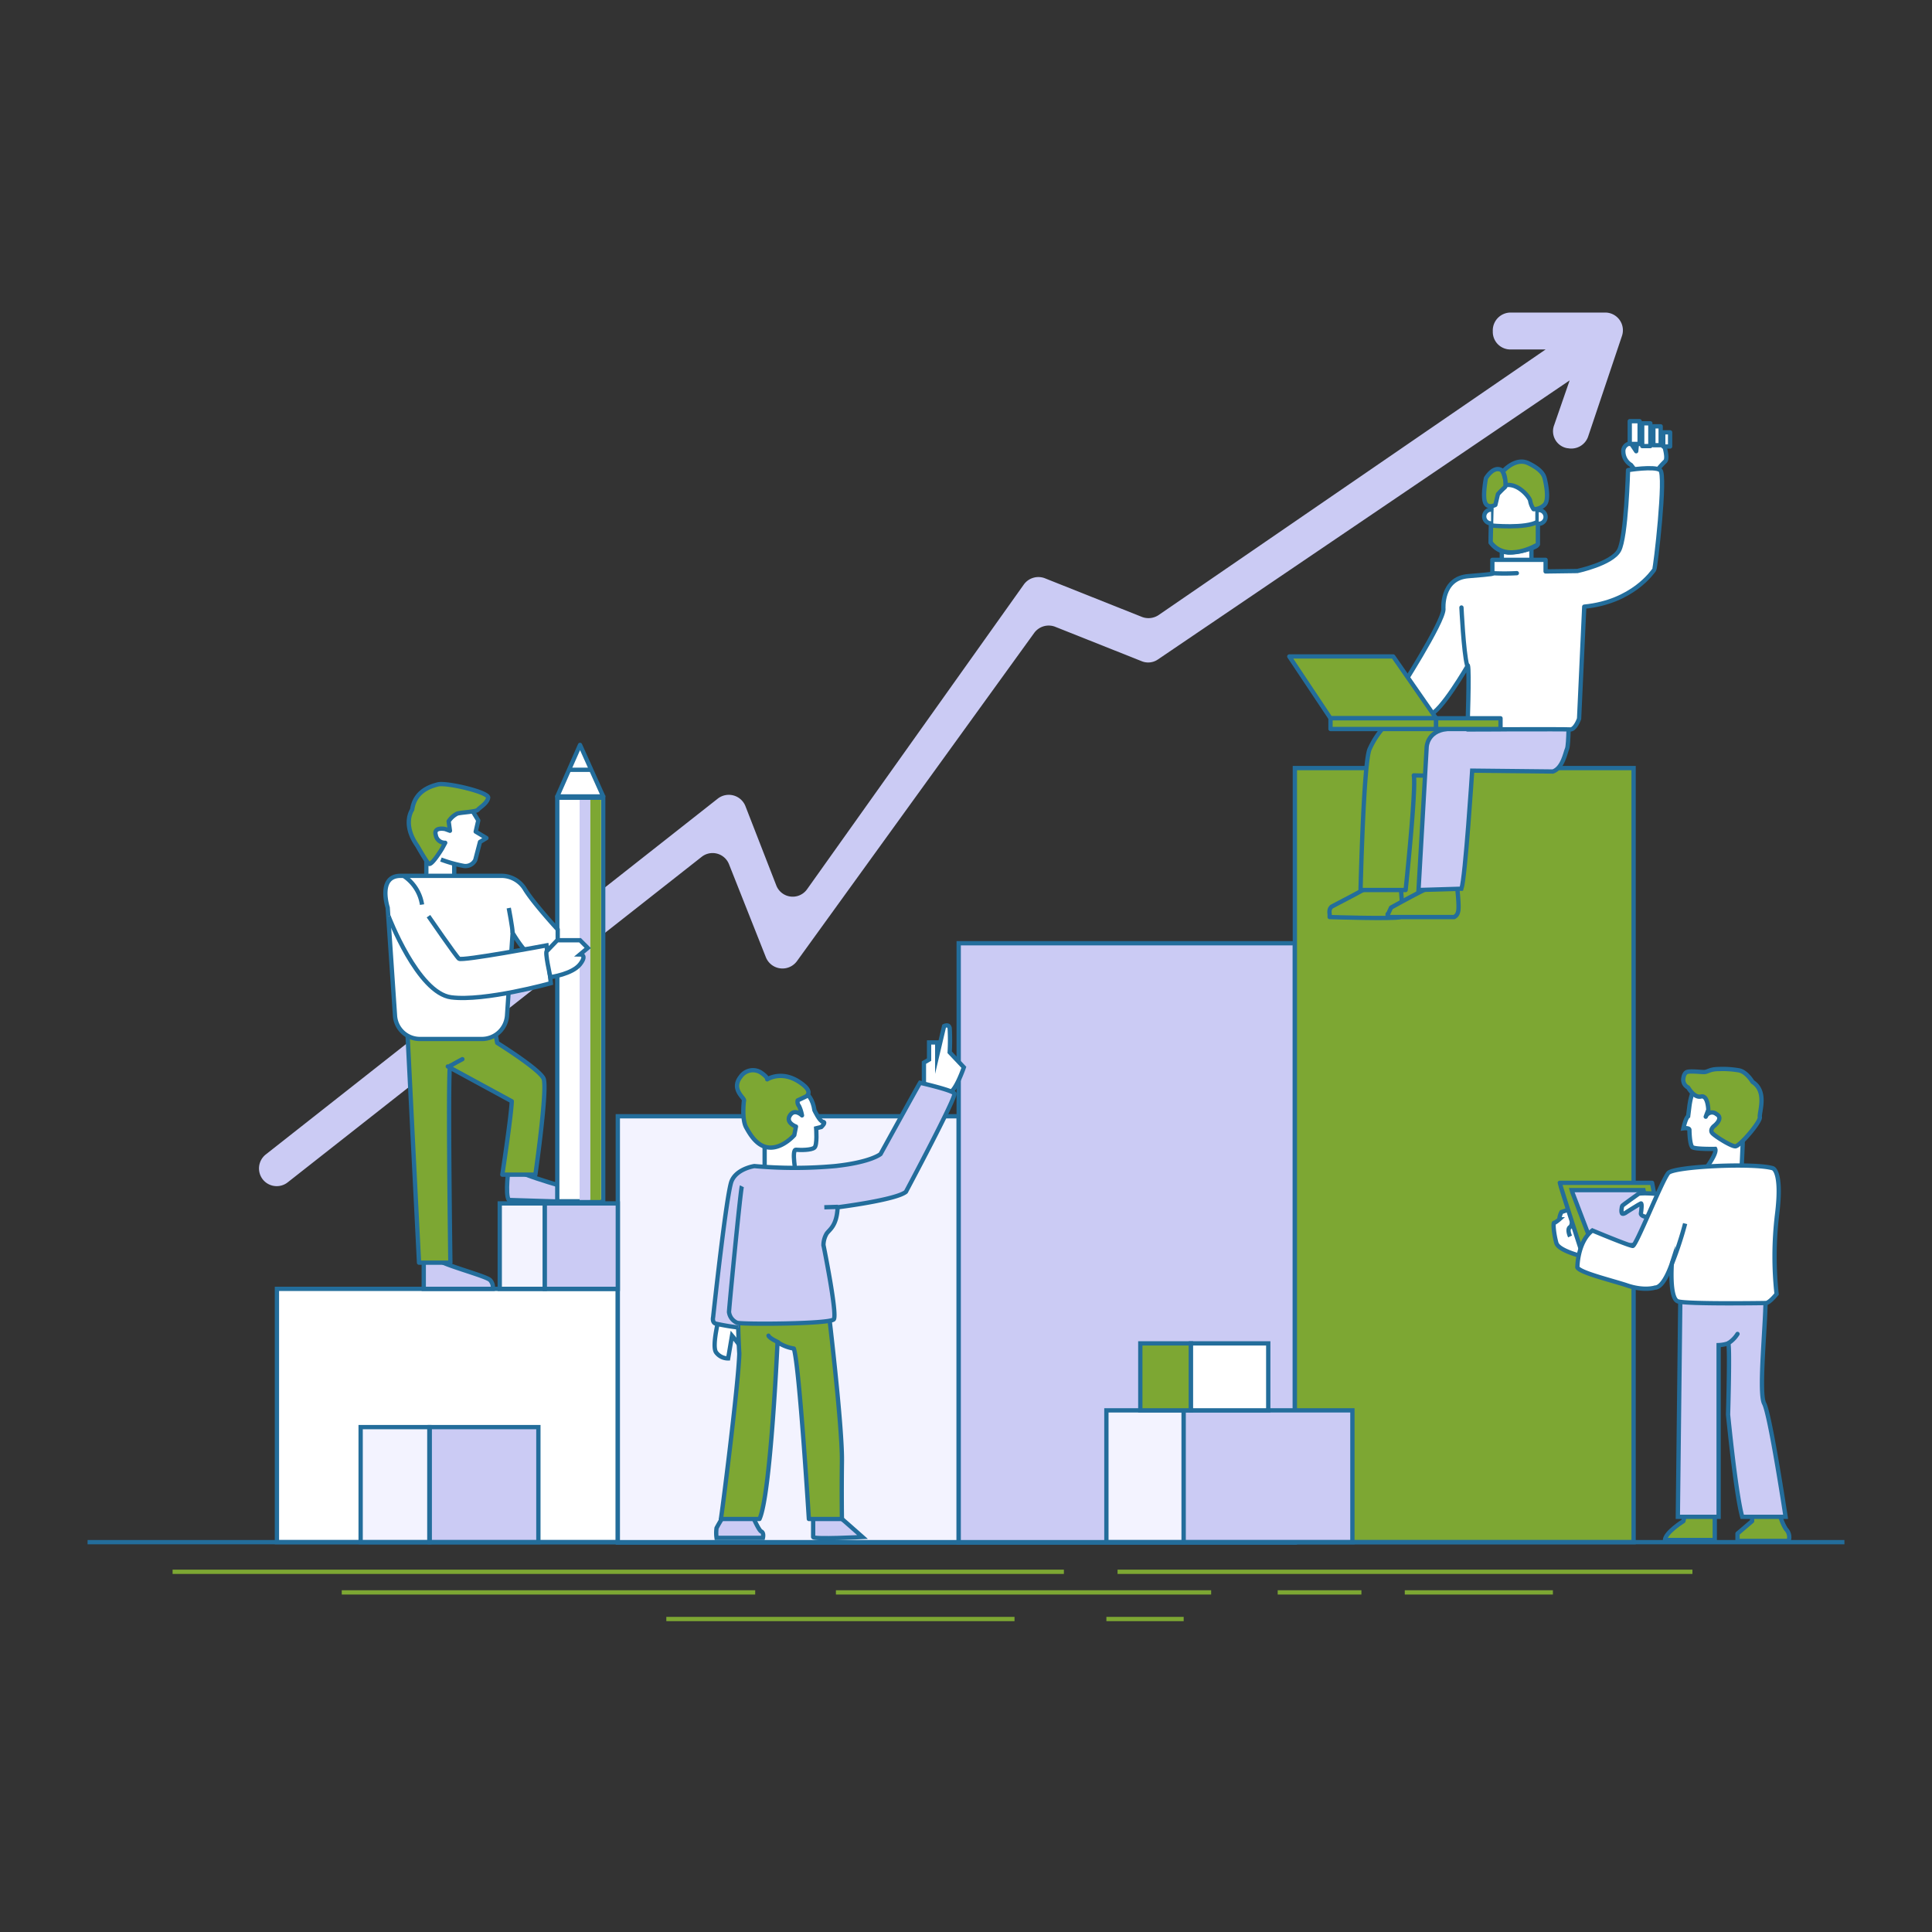 <svg id="Layer_1" data-name="Layer 1" xmlns="http://www.w3.org/2000/svg" viewBox="0 0 450 450"><rect x="0" y="0" width="450" height="450" fill="#333333" stroke="none"/><defs><style>.cls-1,.cls-10,.cls-11,.cls-9{fill:#fff;}.cls-1,.cls-11,.cls-12,.cls-13,.cls-14,.cls-15,.cls-2,.cls-3,.cls-4,.cls-5,.cls-8,.cls-9{stroke:#236d9b;}.cls-1,.cls-2,.cls-3,.cls-4,.cls-5,.cls-6{stroke-miterlimit:10;}.cls-2{fill:#f3f3ff;}.cls-3,.cls-7{fill:#cbcbf4;}.cls-12,.cls-16,.cls-4,.cls-8{fill:#7da733;}.cls-15,.cls-5,.cls-6{fill:none;}.cls-6{stroke:#7da733;}.cls-14,.cls-15,.cls-8,.cls-9{stroke-linecap:round;}.cls-11,.cls-12,.cls-13,.cls-14,.cls-15,.cls-8,.cls-9{stroke-linejoin:round;}.cls-13,.cls-14{fill:#6ebdff;}</style></defs><title>drawing-1-core</title><g id="Calque_3" data-name="Calque 3"><rect class="cls-1" x="64.5" y="300.2" width="79.4" height="59"/><rect class="cls-2" x="143.9" y="260" width="79.4" height="99.3"/><rect class="cls-2" x="84" y="332.4" width="16" height="26.8"/><rect class="cls-3" x="100.1" y="332.4" width="25.3" height="26.8"/><rect class="cls-2" x="116.4" y="280.3" width="10.5" height="19.9"/><rect class="cls-3" x="126.9" y="280.3" width="17" height="19.9"/><rect class="cls-3" x="223.3" y="219.7" width="78.3" height="139.6"/><rect class="cls-4" x="301.6" y="178.9" width="78.9" height="180.3"/><rect class="cls-2" x="257.7" y="328.5" width="18" height="30.7"/><rect class="cls-3" x="275.7" y="328.5" width="39.3" height="30.7"/><rect class="cls-4" x="265.6" y="312.9" width="11.8" height="15.6"/><rect class="cls-1" x="277.4" y="312.9" width="18" height="15.6"/><line class="cls-5" x1="20.4" y1="359.2" x2="429.6" y2="359.2"/><line class="cls-6" x1="40.2" y1="366.1" x2="247.8" y2="366.1"/><line class="cls-6" x1="260.3" y1="366.1" x2="394.2" y2="366.1"/><line class="cls-6" x1="79.6" y1="370.9" x2="175.9" y2="370.9"/><line class="cls-6" x1="194.7" y1="370.9" x2="282.1" y2="370.9"/><line class="cls-6" x1="297.6" y1="370.9" x2="317.1" y2="370.9"/><line class="cls-6" x1="155.2" y1="377.1" x2="236.3" y2="377.1"/><line class="cls-6" x1="257.7" y1="377.1" x2="275.7" y2="377.1"/><line class="cls-6" x1="327.2" y1="370.9" x2="361.7" y2="370.9"/><path class="cls-7" d="M61.9,268.9,167.2,186a4.17,4.17,0,0,1,6.4,1.7l7.2,18.5a4.1,4.1,0,0,0,7.2.9l50.5-71a4.18,4.18,0,0,1,4.9-1.4l22.6,9a4.23,4.23,0,0,0,3.8-.4L360,81.4h-8.2a4.1,4.1,0,0,1-4.1-4v-.3a4.16,4.16,0,0,1,4.1-4.3h22.1a4.12,4.12,0,0,1,3.9,5.4l-7.9,23.5a4.14,4.14,0,0,1-4.7,2.7h-.1A4,4,0,0,1,362,99l3.6-10.4-95.9,65a4,4,0,0,1-3.8.4l-20.1-8a4.18,4.18,0,0,0-4.9,1.4l-55.3,76.5a4.17,4.17,0,0,1-7.2-.9l-8.6-21.7a4.11,4.11,0,0,0-6.4-1.7L67,275.4a4.14,4.14,0,0,1-5.8-.7h0A4.15,4.15,0,0,1,61.9,268.9Z"/><path class="cls-8" d="M392.6,352.1l-.5,2.2s-4.2,2.6-4.3,4.4h11.6v-7.1Z"/><path class="cls-8" d="M408.1,351.7v2.6l-3.4,2.9v1.7h11.9a2.6,2.6,0,0,0-.6-2.7,11,11,0,0,1-1.6-4.4h-6.3Z"/><path class="cls-8" d="M309.7,212.9s-.3-1.3.6-1.8,8.6-4.4,9.7-5.3,6.1-.4,6.1-.4,1,7.7,0,8.2-16.4,0-16.4,0Z"/><path class="cls-8" d="M323.3,212.9l.7-1.5s8.6-4.8,10.2-5.2a21.3,21.3,0,0,1,4.1-.4h1s.7,5.6.3,6.6a1.69,1.69,0,0,1-.9,1.2H323.2v-.7Z"/><path class="cls-8" d="M327.4,207.3s2.5-23.8,1.9-26.7c0,0,6.6.3,8.2-.7s1.3-10.4,1.3-10.4H322.2a19.7,19.7,0,0,0-3.2,5c-1.4,3.1-2.1,32.8-2.1,32.8Z"/><path class="cls-3" d="M330.4,207.3l1.9-33.3s.1-3.7,4.7-4.2,17.7-3.5,17.7-3.5h10.7s0,7.2-.4,8.1-1,4.5-3.3,5.3l-18.8-.2s-1.6,24.9-2.5,27.5Z"/><path class="cls-9" d="M379.9,108.3a3.7,3.7,0,0,1-1.8-3.1,1.76,1.76,0,0,1,1.8-1.9l1.2,1.8.4-3.9,5.6,1s1.7,4.5.7,5.3a18.75,18.75,0,0,0-2.5,3h-3.7Z"/><polygon class="cls-9" points="349.8 131.6 349.8 126.9 356.7 126.3 356.7 131.6 349.8 131.6"/><path class="cls-3" d="M189.4,352.6V358c0,.6,11.5,0,11.5,0s-7.2-6.4-7.7-6.6S189.4,352.6,189.4,352.6Z"/><path class="cls-3" d="M166.9,358.2a8.26,8.26,0,0,1,0-2.3,37.89,37.89,0,0,1,2.9-4.6h4.7s2.1,5.1,2.8,5.4.4,1.5.4,1.5Z"/><path class="cls-1" d="M167.6,306.4s-1.9,7.1-.8,8.6a3.46,3.46,0,0,0,2.8,1.4l.9-5.3s2.6,3.1,2.6,3.8,1.4-4,1.4-4l-5.3-6.6Z"/><polygon class="cls-10" points="99 196 99.6 206.4 105.8 206.4 105.8 195.6 99.2 196 99 196"/><path class="cls-3" d="M118.5,271.7s-.9,6.5,0,7.8l13,.4,3.6-2.4s-14.7-4-15-5.2S118.5,271.7,118.5,271.7Z"/><path class="cls-3" d="M98.7,292.5v7.7h16.1a2.61,2.61,0,0,0-.6-2c-.8-1-11.9-3.8-12.2-4.9S98.7,292.5,98.7,292.5Z"/><path class="cls-8" d="M107.7,246.7c-2.8,1.5-2.1,1.2-2.8,1.5a7.6,7.6,0,0,0-.2,1.9c-.3,8.7.2,44,.2,44H97.6l-2.8-55.6H115l.8,4.4s9.8,6.1,10.8,8.3-1.9,22.4-1.9,22.4H117s2.1-13.8,2.2-17.1l-14.9-8.1"/><rect class="cls-1" x="129.8" y="185.8" width="10.7" height="94"/><polygon class="cls-9" points="140.5 185.5 135.1 173.5 129.8 185.5 140.5 185.5"/><line class="cls-5" x1="132.5" y1="179.3" x2="137.7" y2="179.3"/><path class="cls-1" d="M119.4,217.3l-1.3,19.2a5.88,5.88,0,0,1-5.8,5.5H97.8a5.81,5.81,0,0,1-5.8-5.5l-1.7-25.1s-2.4-7.4,3-7.4h23.6a6.38,6.38,0,0,1,5.3,3c1.9,3.2,7.7,9.5,7.7,9.5v8.3C129.8,224.8,125.6,227.6,119.4,217.3Z"/><path class="cls-1" d="M99.8,213.4s6.4,9.3,7.1,9.9,20.4-3.1,20.4-3.1l1,8.8s-15.4,4.3-23.2,3.3-14.6-18.9-14.6-18.9"/><path class="cls-11" d="M99.3,204v-4.2l-1.1-11.6,6-1.7,3.4.7,1-.7,2.8,4.6-.6,2.6,2.5,1.5-1.5.9-1.1,4.2a2.54,2.54,0,0,1-2.6,1.4,31.11,31.11,0,0,1-5.4-1.5"/><line class="cls-5" x1="105.8" y1="204" x2="105.8" y2="201.2"/><path class="cls-12" d="M103,197.6l.7-1.3a2.14,2.14,0,0,1-2.2-1.8c-.6-2,2.2-1.4,2.2-1.4l1.1.4-.3-2.2a5.13,5.13,0,0,1,2-1.8c1-.3,4.4-.4,4.8-.9s2.2-1.5,2.4-2.8-9.7-3.6-11.7-3.1-5.4,1.7-6,5.9c0,0-2.4,3.3,1.2,8.4,0,0,2.2,3.9,2.7,4.2C100.6,201.6,103,197.6,103,197.6Z"/><path class="cls-13" d="M118.5,211.5s.9,4.7.9,5.8"/><path class="cls-8" d="M172.2,315.3s-.6-9.7,0-10.6,19.6,0,19.6,0l1.2.8s3.2,26.7,3.1,34.8,0,13.5,0,13.5h-7.7s-2.2-35.7-3.5-39.7a9.33,9.33,0,0,1-3.8-1.5s-1.6,35.7-4.2,41.2h-9C168,353.9,172,322.5,172.2,315.3Z"/><path class="cls-1" d="M215.2,253.2v-5.7l1.2-.7v-4h1.9v3l1.6-6.8s1.1-.6,1.3.5a51.17,51.17,0,0,1,0,5.6l3.3,3.5s-1.8,5.3-3.3,5.9S215.2,253.2,215.2,253.2Z"/><path class="cls-1" d="M178.1,272.8v-9.5l-1.4-4.7,4.6-5.8,4,1s3.6-.4,4.4,4.8c0,0,1.2,2.6,2,2.7s-.4,1.2-.4,1.2l-1.2.3s.3,3.9-.4,4.5-3.2.6-4.3.5,0,5.7,0,5.7l-5,1.8"/><path class="cls-8" d="M186.8,259.8s-1.7-1.7-2.8,0,1.4,2.6,1.4,2.6l-.4,2s-2.5,2.9-5.5,2.9-4.7-2.9-5.7-4.7-.6-5.7-.5-6.3-3.1-2.6-.8-5.5a3.47,3.47,0,0,1,5-.8s1.3.9,1.2,1.4c0,0,3.2-2.1,7.3.5s1.5,3.6,1.5,3.6l-1.7.8a1.49,1.49,0,0,0,.3,1.3A8.51,8.51,0,0,1,186.8,259.8Z"/><path class="cls-1" d="M94,204a9.81,9.81,0,0,1,4.3,6.7"/><path class="cls-3" d="M172.8,276.3c-.3.6-3,28.5-3,29.3a3.13,3.13,0,0,0,1.9,2.5c1.1.4,21.6.3,22.5-.8s-2.4-17.3-2.4-17.3a5.31,5.31,0,0,1,.7-2.6c.6-1,2.4-1.7,2.6-6.2,0,0,13.6-1.7,15.9-3.6,0,0,11.8-22.1,11.3-22.9s-8-2.5-8-2.5c-.4.6-9.2,16.6-9.2,16.6s-2.2,1.9-10.6,2.8a104.82,104.82,0,0,1-18.8,0s-4.1.6-5.3,3.5-4.3,31.7-4.3,31.7-.3,1.2.6,1.5a52.65,52.65,0,0,0,5.3.9"/><line class="cls-5" x1="192" y1="281.2" x2="195.2" y2="281.1"/><path class="cls-14" d="M181.2,312.6s-2-.9-2.2-1.5"/><path class="cls-9" d="M325.8,161.1s10.4-16.2,10.4-19.2c0,0-.6-7.2,5.8-7.7s5.6-.6,5.6-.6v-3.2H360v2.7l7.4-.1s8-1.7,9.7-4.8,2.1-18.7,2.1-18.7,6.1-1,7.5,0-1.1,22.8-1.4,23.2-5,7.5-16.3,8.6l-1.2,26.1s-.9,2.6-2.1,2.5-23.9,0-23.9,0,.5-13.8.1-14.9c0,0-6.4,11.1-9,11.5S325.8,161.1,325.8,161.1Z"/><path class="cls-15" d="M347.5,133.5a53.4,53.4,0,0,0,5.8,0"/><path class="cls-15" d="M340.4,141.5s.5,10.4,1.3,13.4"/><rect class="cls-9" x="379.6" y="98.1" width="2.3" height="5.3"/><rect class="cls-9" x="382.5" y="98.6" width="1.9" height="5.3"/><rect class="cls-9" x="385.1" y="99.3" width="1.7" height="4.4"/><rect class="cls-9" x="387.4" y="100.7" width="1.6" height="3.3"/><path class="cls-9" d="M347.5,113.7l-.3,12.7a5.58,5.58,0,0,0,4.1,2.3c2.6,0,6.8-1.2,6.8-1.8s0-13.4,0-13.4l-4.4-2.8Z"/><path class="cls-12" d="M347.3,122.4s8.1.8,10.9-.9v5.3s-7.3,4.5-11-.5Z"/><path class="cls-9" d="M358.4,118.8a1.6,1.6,0,0,1,0,3.2"/><path class="cls-9" d="M347.3,118.7a1.6,1.6,0,1,0,0,3.2"/><path class="cls-12" d="M348.3,117.6s-1.8,1-2.4-.6.2-5.6.2-5.6,1.9-3.3,3.9-1.7c0,0,1.2,3.1.5,3.8a21.17,21.17,0,0,0-1.6,1.6Z"/><path class="cls-12" d="M350,109.9s2.9-3.5,6-2,3.6,2.8,3.8,3.6,1.1,4.8,0,6a3.49,3.49,0,0,1-2.6,1.1,4.92,4.92,0,0,1-.8-2c-.1-.7-2.7-4.1-5.7-3.6C350.7,113.1,350.7,110.6,350,109.9Z"/><polygon class="cls-12" points="300.3 152.9 324.5 152.9 334.5 167.3 309.9 167.3 300.3 152.9"/><rect class="cls-12" x="309.9" y="167.3" width="24.6" height="2.5"/><rect class="cls-12" x="334.5" y="167.3" width="15" height="2.5"/><path class="cls-15" d="M394.9,282.3s-4.5,11.2-5.5,12.1"/><path class="cls-3" d="M391.4,300.5l-.6,52.8h9.5v-40a7.87,7.87,0,0,0,2.2-.4c.5-.3,0,16.6,0,16.6s1.8,18.5,3.3,23.8h10.1s-3.6-23.8-5-26.4.6-20.6.3-25.3S391.4,300.5,391.4,300.5Z"/><path class="cls-15" d="M402.5,312.9a6.82,6.82,0,0,0,2.2-2.2"/><path class="cls-1" d="M365.7,288s-.8-1.7,0-2.2.3-3.7,1-3.5,1-.1,1.4.9.8,6.6,1.6,7.1,1.2,2.9,1.2,2.9-7.8-1.5-8.4-3.7-.8-4.7-.5-4.7,1.2-.8,1.2-.8a4.09,4.09,0,0,1,.5-1.7l2.4-.8"/><path class="cls-1" d="M405.9,266.6l-.3,6.8h-9.2s3.7-4.6,3.1-5.8c0,0-4.7.1-5.3-.4s-.7-3.4-.7-4-1.4-.4-1.4-.4.5-2.4,1.1-2.8l.3-2.4s.5-4.1,1.8-4.4,9.1-.3,9.1-.3a17.25,17.25,0,0,1,1.5,2.7C405.8,255.8,405.9,266.6,405.9,266.6Z"/><path class="cls-8" d="M393.2,253.3s1.4,2.5,3,2.1,1.7,3.1,1.7,3.1l-.6,1.6a1.58,1.58,0,0,1,2.5-.6c1.8,1-.6,2.8-.6,2.8s-1.1.9-.3,1.7,4.3,3,5.3,3,5.9-5.7,5.7-6.8,1.8-6-1.7-8.2c0,0-1.4-2.4-3.2-2.7a21.75,21.75,0,0,0-4.6-.3c-2.2,0-2.6.7-3.5.7s-3.3-.3-4,0-.8,1.4-.8,1.4A2,2,0,0,0,393.2,253.3Z"/><path class="cls-8" d="M363.3,275.5c0,.4,6,18.9,6,18.9l18.5-3.2-3-15.7Z"/><polygon class="cls-3" points="366.3 277.9 371.3 291 385.4 289.4 382.8 277.2 366.1 277.2 366.3 277.9"/><path class="cls-1" d="M378.9,282.3s3-1.9,3.3-2,.1,1.7,0,2.3,1,1,2.9.9,4.9-2.9,4.9-2.9l-.5-2.2s-7.2-.8-7.9-.3-3.5,2.5-3.7,2.7-.4,1.8,0,1.9S378.9,282.3,378.9,282.3Z"/><path class="cls-1" d="M367.4,295.2s0-5.9,3.5-8.6c0,0,8.6,3.6,9.4,3.6s6.9-15.5,8.3-17,19.8-2.4,24.3-1.1c0,0,2.3.5,1,10.9a81.25,81.25,0,0,0-.1,18.4s-1.5,1.9-2.4,2.1c0,0-18.6.3-20.6-.4s-1.4-8.8-1.4-8.8-1.8,5.6-3.9,5.6c0,0-2.6.9-6.8-.6C374.6,298,368,296.4,367.4,295.2Z"/><path class="cls-1" d="M389.4,294.4a82,82,0,0,0,3.1-9.4"/><rect class="cls-7" x="135" y="186.3" width="2.5" height="93.2"/><rect class="cls-16" x="137.5" y="186.3" width="2.5" height="93.2"/><path class="cls-1" d="M127.4,221.5c-.6,0,.8,6.1.8,6.1s5.1-.7,6.9-3,0-2.3,0-2.3l1.8-1.5-1.8-1.8h-5.3Z"/></g></svg>